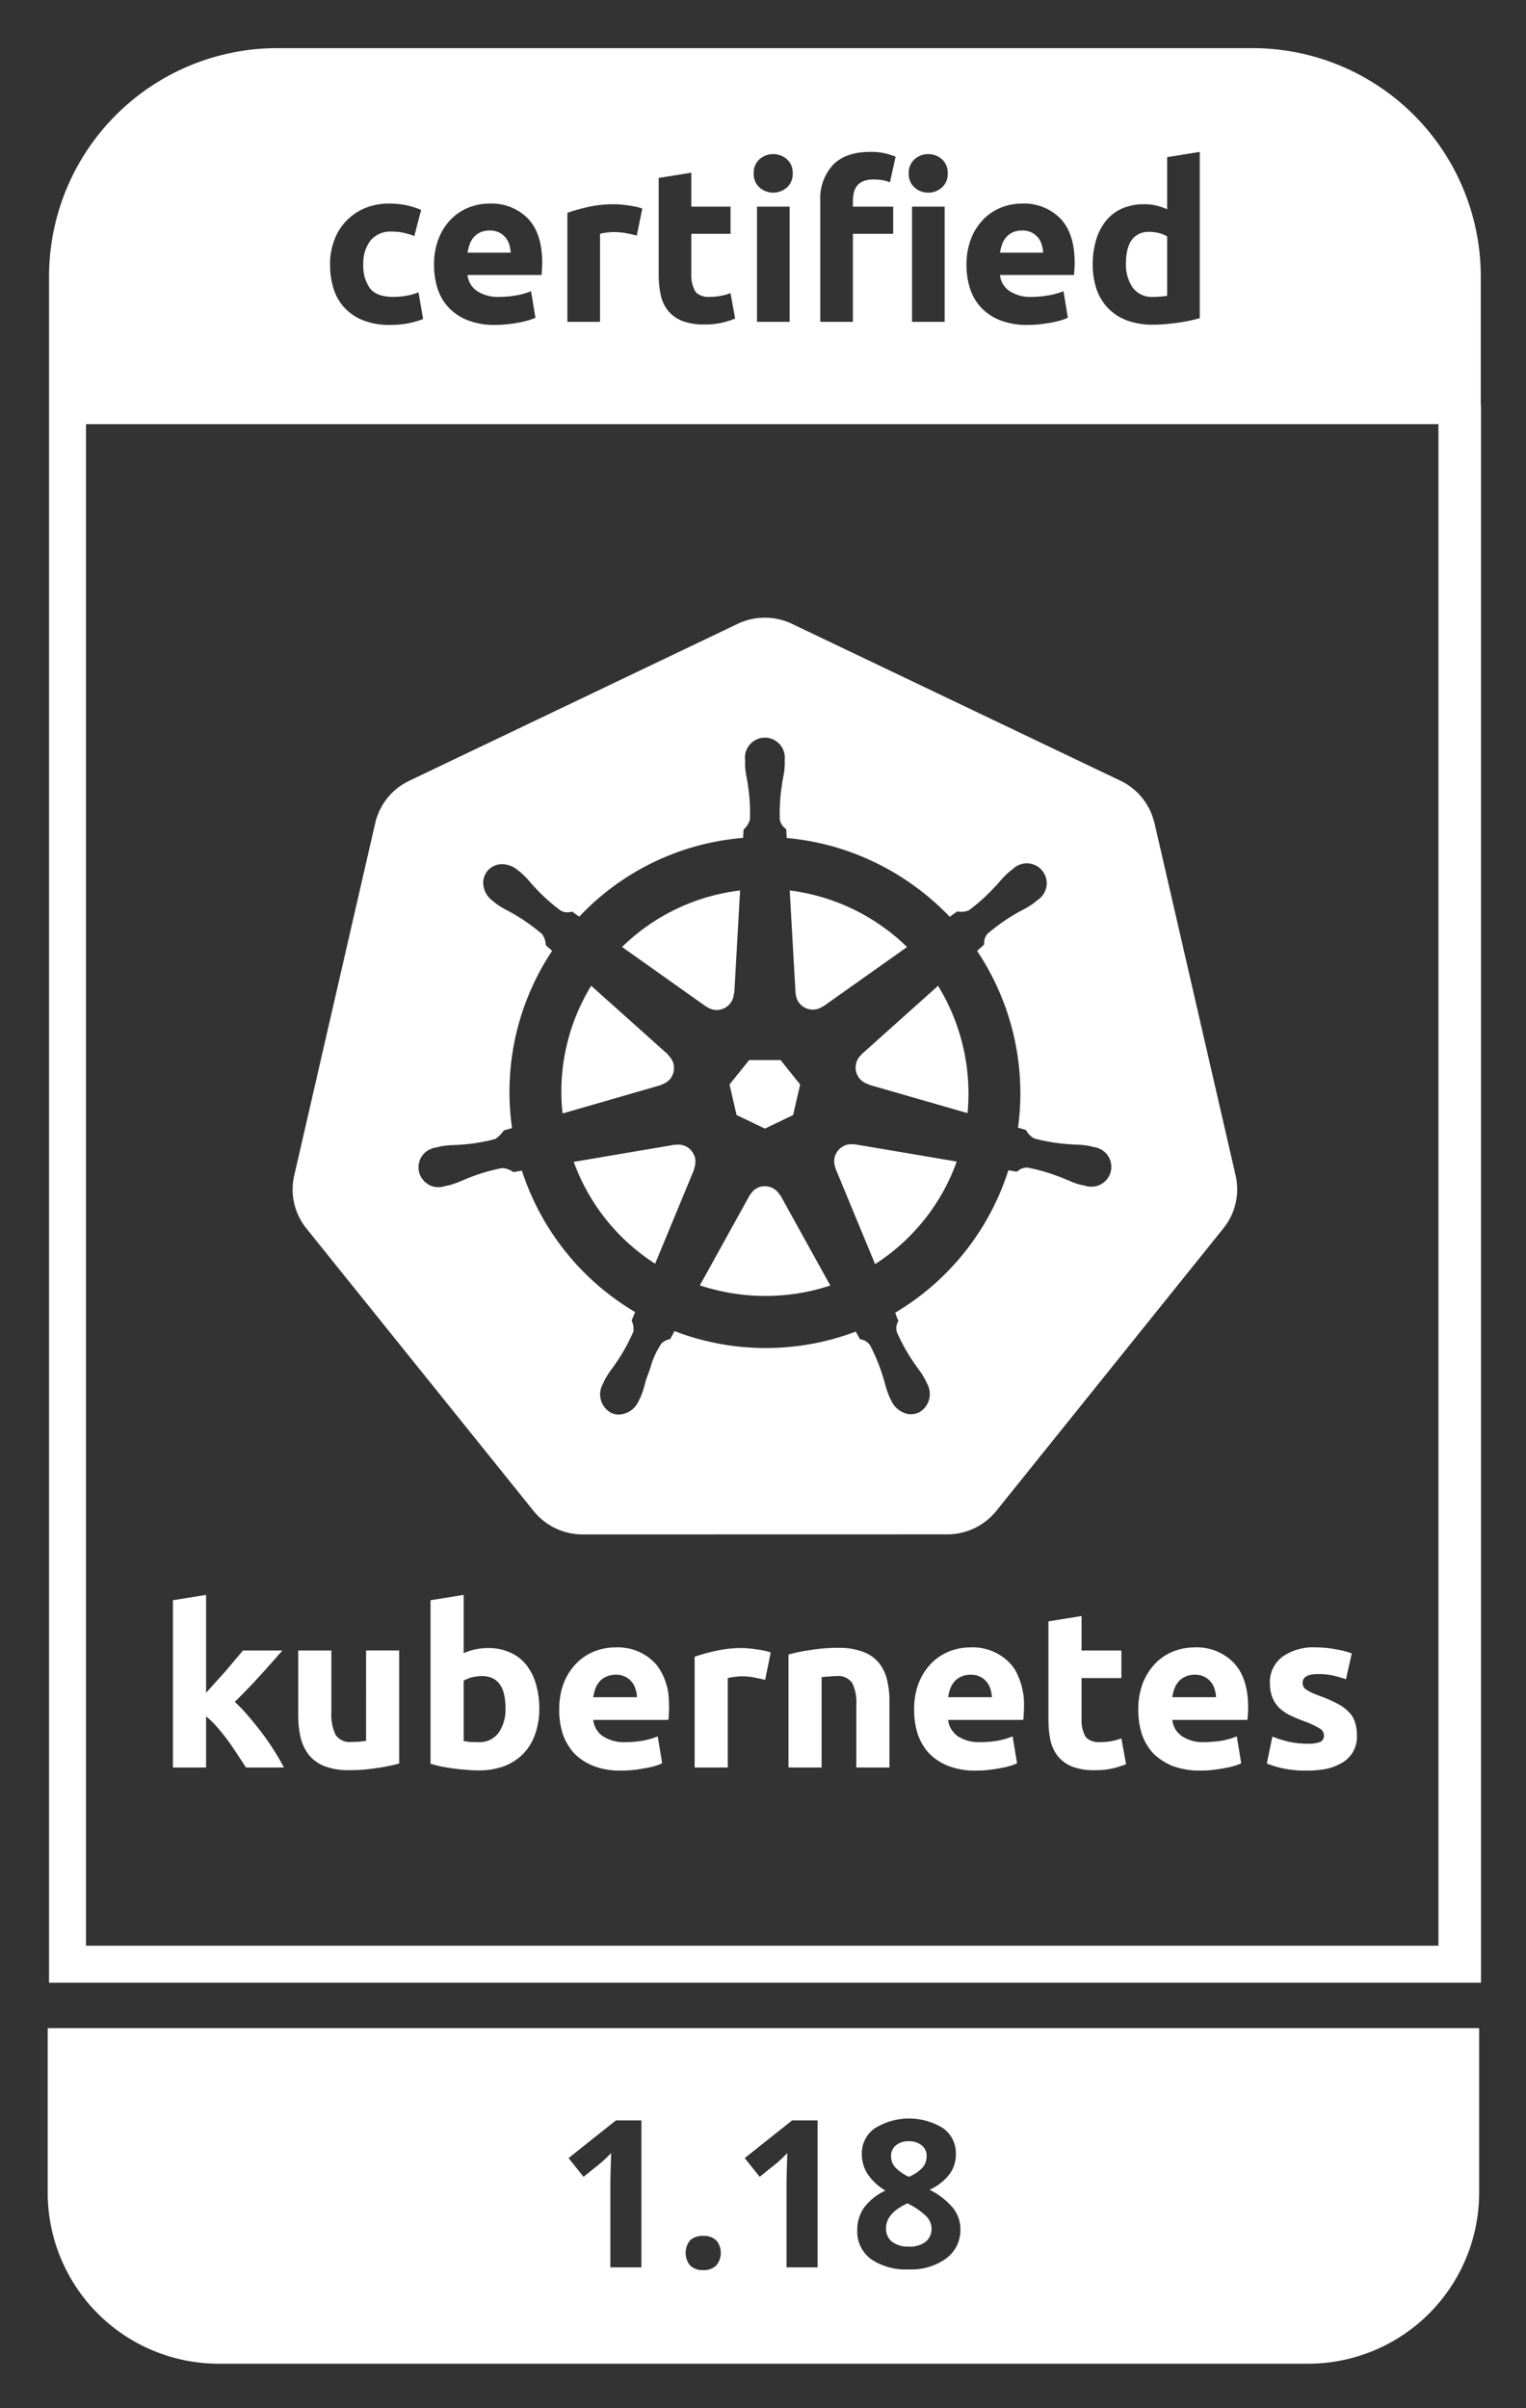 <svg xmlns="http://www.w3.org/2000/svg" role="img" viewBox="-0.27 0.73 305.54 482.04"><rect x="-0.27" y="0.73" width="305.54" height="482.04" fill="#333333" stroke="none"/><defs><style>.cls-1,.cls-2{fill:#fff}.cls-2{stroke:#fff;stroke-linecap:round;stroke-linejoin:round;stroke-width:0}</style></defs><path d="M264.062 349.42a6.624 6.624 0 01-1.926.364 6.622 6.622 0 001.926-.364 1.376 1.376 0 00.757-1.381 1.643 1.643 0 00-.98-1.38 17.151 17.151 0 00-2.983-1.38c-.017-.006-.032-.013-.049-.019.017.006.032.013.049.019a17.148 17.148 0 012.983 1.381 1.643 1.643 0 01.98 1.38 1.376 1.376 0 01-.757 1.38zm6.324-17.724v-0a17.916 17.916 0 00-3.118-.802 20.407 20.407 0 00-4.085-.399 20.403 20.403 0 014.085.4 17.915 17.915 0 013.118.801zm-11.162-.682a10.653 10.653 0 00-2.777 1.394c-.138.106-.263.223-.391.338.127-.115.253-.233.391-.338a10.652 10.652 0 012.777-1.395zm1.987 7.896c.112.075.249.158.393.243-.143-.085-.28-.168-.392-.243a1.663 1.663 0 01-.503-.577 1.663 1.663 0 00.502.577zm1.35.74c-.09-.038-.197-.08-.28-.117-.045-.024-.078-.044-.121-.067.043.023.076.043.121.067.083.036.19.079.28.117zm-1.126 15.514a20.164 20.164 0 002.858-.195 20.172 20.172 0 01-2.859.195zm7.347-1.782l-0.0 0-0.0.001a5.939 5.939 0 002.619-4.481 5.939 5.939 0 01-2.619 4.48zm-27.518 1.748q.624-.034 1.245-.1c.204-.022.394-.051.591-.076-.197.025-.387.055-.591.076q-.621.067-1.245.1zm-19.099-5.844a12.532 12.532 0 002.093-.579l.936 5.165-.936-5.166a12.53 12.53 0 01-2.093.58zm23.669 5.199q.501-.111.995-.256c.027-.008.053-.018.08-.026-.027.008-.053.019-.08.026q-.493.144-.995.256zm1.529-6.178l-0-0a14.312 14.312 0 01-2.895.846 20.119 20.119 0 01-2.231.255 20.107 20.107 0 002.232-.255 14.299 14.299 0 002.894-.846zm-12.692-17.011a11.39 11.39 0 013.905-.788 11.391 11.391 0 00-3.905.787 10.521 10.521 0 00-3.562 2.36 11.921 11.921 0 00-2.441 3.706 11.919 11.919 0 012.441-3.705 10.52 10.52 0 013.562-2.36zm-7.036 11.711v0c-.004-.179.011-.358.014-.537-.003.179-.018.357-.014.536zm.468 3.901c.075.305.152.609.245.909q.134.404.299.795-.165-.391-.299-.795c-.094-.3-.17-.604-.245-.909zm9.117 8.036a15.336 15.336 0 01-2.298-.577 15.324 15.324 0 002.298.577zm-59.401-13.629v-0c0-.007-0-.015-0-.022-0.0.007 0.0.015 0.0.022zm4.936 1.692v0c-.002-.094.008-.187.007-.28 0.0.094-.009.186-.007.28zm7.036-11.711a11.393 11.393 0 013.918-.789 11.39 11.39 0 00-3.918.788 10.521 10.521 0 00-3.562 2.36 11.922 11.922 0 00-2.471 3.771 11.921 11.921 0 012.471-3.77 10.521 10.521 0 013.562-2.36zm-6.568 15.612c.075.305.152.609.245.909.012.035.028.068.04.103-.012-.035-.029-.068-.04-.103-.094-.3-.17-.604-.245-.909zm26.43-21.624l6.635-1.069-6.635 1.069v19.683c-.001.077.01.154.01.231-0-.077-.011-.154-.01-.231zm-33.971 8.283v0a8.589 8.589 0 011.648 3.384c.015.061.024.123.038.184-.014-.061-.023-.123-.038-.184a8.589 8.589 0 00-1.647-3.384 7.279 7.279 0 00-3.162-2.182 7.279 7.279 0 013.161 2.182zm20.703 21.564q.624-.034 1.245-.1c.192-.021.37-.048.556-.072-.186.024-.364.051-.556.072q-.621.067-1.245.1zm38.569-8.477a4.39 4.39 0 01-.503-1.642h-0a4.39 4.39 0 00.503 1.642zm-67.776-10.416a13.732 13.732 0 00-1.509.09 13.727 13.727 0 011.509-.089 3.451 3.451 0 013.162 1.336 8.932 8.932 0 01.434 1.086 8.932 8.932 0 00-.434-1.086 3.451 3.451 0 00-3.162-1.337zm37.578 6.28v-.001a14.223 14.223 0 00-1.697-7.372 14.225 14.225 0 011.697 7.372zm-13.939-5.166a3.721 3.721 0 011.336-.98 4.239 4.239 0 01.934-.312 4.239 4.239 0 00-.934.312 3.721 3.721 0 00-1.336.979 4.764 4.764 0 00-.846 1.47 10.253 10.253 0 00-.4 1.648 10.26 10.26 0 01.4-1.647 4.763 4.763 0 01.846-1.47z" class="cls-1"/><path d="M222.165 349.287c-.044.007-.088.009-.132.016.044-.007.088-.009.132-.016zm-17.455-5.478c.003-.047.004-.089.007-.136-.003.047-.004.088-.007.136zm-14.203 3.505a4.387 4.387 0 01-.938-2.302h-0a4.387 4.387 0 00.938 2.302zm3.559-11.342a4.24 4.24 0 00-.494.015 4.241 4.241 0 01.494-.015zm3.207 1.424a3.673 3.673 0 01.757 1.426 6.212 6.212 0 01.269 1.293 6.213 6.213 0 00-.269-1.294 3.674 3.674 0 00-.757-1.425 3.733 3.733 0 00-1.292-1.024 4.069 4.069 0 00-1.421-.388 4.069 4.069 0 011.421.388 3.733 3.733 0 011.292 1.024zm-29.697-6.813c-.027-0-.054.001-.081.001.027 0 .054-.002.082-.001zm-39.907-49.552l.042-.083c.114-.227.231-.461.315-.652-.085.191-.201.425-.316.653zm-4.035 2.854a3.61 3.61 0 01-1.572-.356 4.21 4.21 0 01-1.69-5.636c.056-.114.117-.247.18-.383q.063-.135.125-.268a114.816 114.816 0 00-.125.267c-.063.137-.124.27-.18.384a4.21 4.21 0 001.69 5.636 3.61 3.61 0 001.572.356 4.445 4.445 0 003.902-2.586.055.055 0 00.013-.016v-0a.054.054 0 01-.013.016 4.445 4.445 0 01-3.902 2.586zm125.955 59.937l.001-.013c.003-.047.004-.089.007-.136-.003.047-.004.088-.007.136zM122.99 273.684c-.095.142-.19.267-.285.403.096-.135.191-.261.285-.402zM93.542 236.524l-.05.018.051-.018a36.299 36.299 0 016.732-1.973h-0a36.305 36.305 0 00-6.733 1.973zm6.757-1.97a3.909 3.909 0 012.045.692q.082.048.164.094-.082-.047-.163-.094a3.909 3.909 0 00-2.046-.692zm33.235 34.32a3.149 3.149 0 01.358-.083l.013-.004v-0l-.014.004a3.162 3.162 0 00-.357.083zm44.148 11.14c.026.064.046.13.073.194l.003.005-.002-.005c-.027-.064-.047-.13-.073-.194zm1.402-16.2c-.043-.115-.085-.224-.121-.313l-.001.001c.037.088.079.197.122.312zm.496 1.344c.009-.023.019-.046.028-.069l.003-.009-.003.008c-.009.024-.019.047-.028.07zm22.052-30.173q.824.133 1.643.289c-.29-.059-1.138-.209-1.643-.289zm-66.843 32.201l-0.0 0a50.965 50.965 0 0036.288.093l.084.151c-.028-.05-.059-.107-.084-.151a50.965 50.965 0 01-36.288-.093zm45.604 16.201c.084.041.16.095.247.132a3.761 3.761 0 001.55.303 3.761 3.761 0 01-1.55-.304c-.087-.036-.163-.09-.247-.132zm-3.813-6.878a36.417 36.417 0 00-2.667-6.522 2.727 2.727 0 00-1.717-1.12c-.092-.028-.184-.055-.274-.084l-.011-.004-.007-.012c-.041-.069-.119-.21-.212-.377.093.167.171.308.212.378l.007.011.011.004c.091.029.182.056.274.084a2.727 2.727 0 011.717 1.12 36.419 36.419 0 012.666 6.522l.03.089c.062.197.111.381.166.572-.055-.191-.103-.375-.165-.571zM89.177 238.084l-.069.015.07-.015c.25-.053.51-.108.71-.162.017-.005.032-.011.049-.016-.017.005-.032.011-.049.016-.201.054-.461.109-.711.162zm39.994 38.583c-.091.289-.165.567-.242.846.077-.279.151-.557.243-.847.31-.778.579-1.572.84-2.338a14.854 14.854 0 011.074-2.809 14.856 14.856 0 00-1.075 2.808c-.26.768-.53 1.56-.84 2.34zm-28.721-102.946H100.45a4.714 4.714 0 01.954.153 4.713 4.713 0 00-.954-.153zm56.397-21.756c-.001-.013-.006-.024-.008-.037.001.013.006.025.008.037zm-4.378-3.56l-.022.004.022-.004zM148.608 166.802v.001l.005-.005-.005.004zm98.521 69.238a12.328 12.328 0 01.307 3.083 12.323 12.323 0 00-.307-3.083l-16.246-70.567c-.048-.208-.12-.407-.179-.611.058.204.131.403.179.612zm-11.433 101.312a3.72 3.72 0 011.336-.98 4.239 4.239 0 011.915-.4 4.07 4.07 0 011.914.4 3.733 3.733 0 011.292 1.024v0a3.674 3.674 0 01.757 1.426 6.218 6.218 0 01.285 1.424 6.214 6.214 0 00-.285-1.425 3.674 3.674 0 00-.757-1.425 3.733 3.733 0 00-1.292-1.024 4.071 4.071 0 00-1.914-.4 4.239 4.239 0 00-1.915.4 3.721 3.721 0 00-1.336.979 4.768 4.768 0 00-.847 1.47 10.267 10.267 0 00-.4 1.648 10.269 10.269 0 01.4-1.647 4.768 4.768 0 01.847-1.47zm7.432-6.168a10.305 10.305 0 013.612 2.383q2.894 3.028 2.894 8.951v-.001q0-5.922-2.894-8.95a10.305 10.305 0 00-3.612-2.383zM88.734 238.183l-.007.002.007-.002.026-.004.033-.005-.033.005-.026.004zm119.438-63.454c-.051-.052-.111-.087-.163-.136.055.051.118.091.171.145zM102.529 235.352l1.698-.292-1.698.292zm-13.736 2.822a.324.324 0 00.044-.014l.002-.001-.002.001a.339.339 0 01-.044.014zm-5.079-2.547l.003.007c-.008-.025-.011-.053-.019-.079.007.024.008.048.016.072zm124.416-55.256c.053-.052.09-.114.14-.168-.052.057-.093.121-.149.176zm14.086 54.46c.002-.012-0-.023.001-.035-.016.128-.055.257-.084.385.027-.117.067-.228.083-.35zM179.614 265.068l-.005-.005.005.006v-.001zm9.231-231.867a3.589 3.589 0 00-.522-.596 4.151 4.151 0 00-1.297-.772 4.151 4.151 0 011.297.772 3.586 3.586 0 01.522.596zm-31.039-0a3.587 3.587 0 00-.522-.596 4.169 4.169 0 00-.621-.451 4.173 4.173 0 01.621.451 3.584 3.584 0 01.522.596zm26.334-1.368a4.151 4.151 0 00-1.297.772 3.582 3.582 0 00-.522.596 3.581 3.581 0 01.522-.596 4.151 4.151 0 011.297-.772zm-20.171 33.323h.001v-24.288a9.836 9.836 0 012.52-7.102 9.836 9.836 0 00-2.521 7.102zm-11.544-33.002a4.17 4.17 0 00-.621.451 3.583 3.583 0 00-.522.596 3.583 3.583 0 01.522-.596 4.174 4.174 0 01.621-.451zM182.339 42.095h6.532v.001h-6.532zm-7.716-5.436a5.324 5.324 0 00-1.995.33 5.323 5.323 0 011.996-.329 11.344 11.344 0 011.73.132 6.256 6.256 0 011.557.438 6.256 6.256 0 00-1.557-.439 11.35 11.35 0 00-1.731-.132zM152.982 336.746l1.062-5.227-1.062 5.227zM151.3 42.095h6.532v.001H151.3zm-17.799 20.848a6.943 6.943 0 001.276 1.185 6.941 6.941 0 01-1.276-1.185v-.001a7.502 7.502 0 01-1.468-3.135 18.477 18.477 0 01-.417-4.077V36.353l-0 19.378a18.476 18.476 0 00.417 4.077 7.502 7.502 0 001.468 3.135zM122.629 47.182a12.775 12.775 0 012.543.241q1.183.241 2.06.46-.876-.219-2.06-.461a12.779 12.779 0 00-2.543-.24zm-21.35 18.457q1.226-.132 2.302-.33a18.292 18.292 0 001.95-.46 18.309 18.309 0 01-1.951.46q-1.075.198-2.301.33zM113.335 65.155h6.532v.001h-6.532zm0-21.832v.001a39.285 39.285 0 014.143-1.162 39.3 39.3 0 00-4.143 1.161zm6.532 4.209a8.625 8.625 0 011.293-.24 8.632 8.632 0 00-1.293.24zm2.937-5.918q.526 0 1.272.066-.745-.066-1.272-.066zM89.595 62.329a10.535 10.535 0 003.814 2.521 14.53 14.53 0 005.414.92 14.529 14.529 0 01-5.414-.921 10.534 10.534 0 01-3.814-2.52zm140.933 3.397a14.501 14.501 0 01-2.614-.195 14.506 14.506 0 002.614.196q1.183-.001 2.476-.11 1.293-.11 2.543-.285-1.25.174-2.543.284t-2.476.11zm-9.295-20.868a8.633 8.633 0 013.222-2.411 10.809 10.809 0 014.363-.833 10.268 10.268 0 012.433.263 13.197 13.197 0 012.17.745v-.001a13.192 13.192 0 00-2.17-.745 10.269 10.269 0 00-2.433-.263 10.809 10.809 0 00-4.363.833 8.634 8.634 0 00-3.222 2.411 11.022 11.022 0 00-2.017 3.836v.001a17.03 17.03 0 00-.536 2.478 17.023 17.023 0 01.537-2.478 11.022 11.022 0 012.016-3.836zm12.188 3.201a5.693 5.693 0 00-1.6-.658 7.718 7.718 0 00-1.995-.263h-0a7.718 7.718 0 011.995.263 5.694 5.694 0 011.6.658zm-2.85 12.099q.877.001 1.622-.065.745-.065 1.228-.154-.482.088-1.228.154-.745.065-1.622.065a4.692 4.692 0 01-4.032-1.841 8 8 0 01-1.36-4.866c-0-2.921.764-4.804 2.256-5.698-1.493.894-2.257 2.777-2.257 5.698a8 8 0 001.36 4.867 4.692 4.692 0 004.033 1.84zm-11.747-3.288a14.353 14.353 0 00.502 1.863 10.352 10.352 0 00.942 1.965 10.351 10.351 0 01-.941-1.964 14.359 14.359 0 01-.503-1.864zM239.953 31.136l-6.532 1.052 6.532-1.052zm-36.402 203.967c-.082.056-.161.112-.243.166l-.012.007.001 0.0.011-.007c.082-.054.161-.11.243-.166a2.789 2.789 0 011.712-.654l.013.001-.013-.001a2.789 2.789 0 00-1.712.654zm4.754-185.422a4.071 4.071 0 00-.746-1.403 4.07 4.07 0 01.745 1.403zm-5.809-2.434a3.897 3.897 0 00-1.316.987 4.407 4.407 0 00-.81 1.425 4.406 4.406 0 01.811-1.425 3.895 3.895 0 011.315-.987zm1.885-.372a4.386 4.386 0 00-.963.082 4.386 4.386 0 01.963-.082zm-10.193 1.555l0.0 0a11.513 11.513 0 011.707-2.961 11.513 11.513 0 00-1.707 2.961zM213.544 64.324l.001-0-.877-5.305a13.29 13.29 0 01-1.861.591 13.289 13.289 0 001.86-.59z" class="cls-1"/><path d="M204.293 41.483a10.19 10.19 0 017.76 3.003q2.85 3.003 2.85 8.832v-0q0-5.83-2.85-8.833a10.19 10.19 0 00-7.76-3.004 11.054 11.054 0 00-4.098.789 10.305 10.305 0 00-3.53 2.324l-0.0 0a10.303 10.303 0 013.529-2.322 11.053 11.053 0 014.099-.789zm-2.455 17.492a7.578 7.578 0 004.472 1.184 18.883 18.883 0 003.068-.265 18.883 18.883 0 01-3.067.263 7.578 7.578 0 01-4.472-1.183 4.34 4.34 0 01-1.885-3.199h-.001a4.34 4.34 0 001.885 3.2zm-31.336-18.019v.001a7.056 7.056 0 01.197-1.71 3.477 3.477 0 01.658-1.36 3.477 3.477 0 00-.658 1.359 7.052 7.052 0 00-.197 1.71zm-58.807 302.051v0c-.004-.189.012-.378.015-.567-.003.189-.019.377-.015.566zm19.703-8.743a12.23 12.23 0 012.251 6.818 12.229 12.229 0 00-2.251-6.818zM94.171 336.506a8.084 8.084 0 012.048-.267 8.084 8.084 0 00-2.048.267zm-3.785 18.213q-1.247-.178-2.405-.4 1.158.222 2.405.4 1.291.178 2.582.268.668.066 1.303.1-.635-.033-1.303-.1-1.291-.089-2.582-.268zm14.117-2.939a10.473 10.473 0 002.36-3.874 14.458 14.458 0 00.429-1.459 14.437 14.437 0 01-.429 1.459 10.473 10.473 0 01-2.36 3.874zm26.895-17.516a8.642 8.642 0 00-.599-.697 10.311 10.311 0 00-.811-.743 10.311 10.311 0 01.811.743 8.655 8.655 0 01.599.697zM95.507 355.12q-.602 0-1.236-.033.635.033 1.236.033a14.729 14.729 0 005.166-.846 10.704 10.704 0 001.054-.466 10.704 10.704 0 01-1.054.466 14.727 14.727 0 01-5.166.846zm23.402-16.298a4.765 4.765 0 01.846-1.47 3.72 3.72 0 011.336-.98 4.235 4.235 0 01.833-.285 4.234 4.234 0 00-.833.285 3.721 3.721 0 00-1.336.979 4.766 4.766 0 00-.846 1.47 10.269 10.269 0 00-.401 1.648h.001a10.27 10.27 0 01.4-1.647zm-.242 6.969a4.381 4.381 0 01-.159-.779h-0a4.377 4.377 0 00.159.779zm5.295-15.295a9.939 9.939 0 00-1.046-.002v0a9.939 9.939 0 011.046.002zm-38.031 23.288q.891.267 2.049.535-1.158-.268-2.049-.535zm40.28-16.388a3.674 3.674 0 01.758 1.426 6.22 6.22 0 01.311 1.647 6.222 6.222 0 00-.311-1.648 3.674 3.674 0 00-.758-1.425 3.733 3.733 0 00-1.291-1.024 4.063 4.063 0 00-.458-.187 4.065 4.065 0 01.458.187 3.732 3.732 0 011.291 1.024z" class="cls-1"/><path d="M118.731 331.296a11.399 11.399 0 014.186-.802 11.397 11.397 0 00-4.186.801 10.518 10.518 0 00-3.562 2.36 11.925 11.925 0 00-2.539 3.92 11.927 11.927 0 012.539-3.919 10.52 10.52 0 013.562-2.36zm-.325 22.868c.05.02.097.047.147.066a14.939 14.939 0 005.522.935 14.94 14.94 0 01-5.522-.935c-.05-.02-.097-.046-.147-.066zm-6.707-11.033a15.695 15.695 0 00.708 4.686 10.767 10.767 0 001.098 2.309 10.763 10.763 0 01-1.097-2.309 15.696 15.696 0 01-.709-4.686zM95.886 47.247a3.9 3.9 0 00-1.316.987 4.416 4.416 0 00-.81 1.425 4.419 4.419 0 01.811-1.425 3.9 3.9 0 011.315-.987zm5.552 12.832c-.577.053-1.157.08-1.738.079a7.577 7.577 0 01-4.471-1.183 7.576 7.576 0 004.471 1.184c.58 0 1.16-.027 1.738-.08zm-22.957.08a15.946 15.946 0 002.542-.22 10.772 10.772 0 002.5-.701l.157.911-.157-.912a10.77 10.77 0 01-2.499.701 15.951 15.951 0 01-2.542.22q-3.333 0-4.67-1.71a7.662 7.662 0 01-1.337-4.823 7.662 7.662 0 001.337 4.824q1.337 1.71 4.669 1.71zm8.155-6.358v.001c-.002.18.012.358.017.538-.005-.179-.019-.358-.017-.538zm13.73-6.094a3.978 3.978 0 00-.688-.439 4.137 4.137 0 00-.457-.183 4.135 4.135 0 01.457.183 3.979 3.979 0 01.688.439zm1.614 3.595a6.791 6.791 0 00-.285-1.622 6.788 6.788 0 01.285 1.622zm-6.751 7.672a4.338 4.338 0 01-1.885-3.2h-.001a4.338 4.338 0 001.886 3.2z" class="cls-1"/><path d="M97.683 41.483a10.19 10.19 0 017.76 3.003q2.85 3.003 2.85 8.833 0-5.83-2.849-8.833a10.19 10.19 0 00-7.76-3.004 11.05 11.05 0 00-4.099.789 10.3 10.3 0 00-3.53 2.324 10.299 10.299 0 013.53-2.323 11.049 11.049 0 014.098-.789zM66.078 343.364v-0a9.493 9.493 0 00-.009 1.191 9.492 9.492 0 01.009-1.191zm5.522 6.012c.505-.056.952-.112 1.351-.169-.399.056-.846.112-1.351.169zm-10.236 2.36c.073.103.138.212.216.313.065.078.141.144.209.219-.068-.075-.144-.142-.209-.219-.078-.1-.143-.209-.216-.312zm19.309-304.379a10.536 10.536 0 00-2.455-.263 5.175 5.175 0 00-4.318 1.798 7.4 7.4 0 00-1.425 4.734 7.4 7.4 0 011.425-4.733 5.175 5.175 0 014.318-1.798 10.539 10.539 0 012.455.263 16.515 16.515 0 012.017.614l1.359-5.217-0-0-1.359 5.216a16.492 16.492 0 00-2.017-.614zM68.414 355.053q.634.042 1.272.023a34.106 34.106 0 005.61-.446 34.111 34.111 0 01-5.611.446q-.637.018-1.271-.023zm.225-292.791a9.993 9.993 0 01-2.148-3.837 16.263 16.263 0 01-.679-4.8 13.583 13.583 0 01.81-4.713 13.582 13.582 0 00-.811 4.714 16.262 16.262 0 00.68 4.8 9.993 9.993 0 002.148 3.836zm-9.196 281.903c-.001.074.004.148.005.222-0-.074-.005-.148-.005-.222zm54.571-160.899q.14-.023.28-.042c-.093.012-.187.027-.281.042a2.716 2.716 0 01-2.034-.264 2.716 2.716 0 002.035.264zm56.806 46.562l-.02-.004a3.406 3.406 0 00-.663-.053 3.446 3.446 0 01.662.053zm-2.046.226c-.099.044-.179.111-.272.163a3.415 3.415 0 011.56-.444 3.411 3.411 0 00-1.288.281zm6.284-56.624a51.572 51.572 0 015.592 3.164 51.565 51.565 0 00-5.591-3.164 51.036 51.036 0 00-17.81-4.953l-.006-.101c.002.034.003.067.005.101a51.036 51.036 0 0117.81 4.953zm-13.047 85.726a40.704 40.704 0 01-4.069.69 40.702 40.702 0 004.07-.69q2.009-.454 3.96-1.104-1.954.65-3.961 1.103zm-12.164-19.157a3.374 3.374 0 01.263-.366 3.374 3.374 0 00-.263.366l-.008.018h0zm6.024-75.219a2.715 2.715 0 001.063 1.747 2.715 2.715 0 01-1.063-1.748 35.931 35.931 0 01.42-6.921 35.927 35.927 0 00-.42 6.922zm1.287 1.969c.001.031.003.062.005.093l-.004-.093v-.013l-.01-.01.009.009zM191.373 183.19h.011l-.011-.001-1.483 1.058 1.483-1.057zm-.086 50.05c-.03.083-.064.164-.094.247.03-.083.064-.164.094-.247l-20.434-3.454zm-92.995-52.245l-.034-.024.034.024.025.018.042.034-.042-.034zm89.257 17.071q.549.894 1.05 1.811-.501-.917-1.05-1.812l-15.327 13.718zM171.161 213.519c-.006.021-.005.043-.011.064.023-.09.053-.178.083-.266-.023.068-.053.133-.072.202zM181.341 190.3h-.001l-15.782 11.19 15.783-11.19zm20.313-14.914c.118-.102.265-.22.417-.34-.152.12-.3.237-.418.34a16.883 16.883 0 00-1.768 1.823 16.882 16.882 0 011.769-1.823zm-48.775 62.796c-.042 0-.083 0-.126.002a3.449 3.449 0 00-1.304.311 3.45 3.45 0 011.304-.311q.063-.002.126-.002zm6.81-36.765l.006.007a3.433 3.433 0 01-.295-.489 3.439 3.439 0 00.289.482zm8.673 28.884a3.311 3.311 0 00-1.036 1.016 3.427 3.427 0 011.036-1.016zm30.683-52.157l-.127.129a35.985 35.985 0 01-4.82 4.392 35.983 35.983 0 004.82-4.391zM88.073 230.188c-.206.04-.454.101-.698.16l-.31.075c.097-.022.202-.048.309-.074.245-.06.493-.12.699-.161zm-1.074.253l.028-.009-.029.009-.028.007a3.984 3.984 0 00-.7.16c-.013.004-.024.012-.037.016a3.992 3.992 0 01.737-.175zm4.989-.574a36.421 36.421 0 006.954-1.15 4.613 4.613 0 001.209-1.109 4.613 4.613 0 01-1.209 1.107 36.417 36.417 0 01-6.954 1.15l-.094.01c-.416.035-.816.05-1.207.066.391-.015.791-.031 1.207-.065zm63.912 10.123l.01.018-.009-.018a3.467 3.467 0 00-3.022-1.808 3.467 3.467 0 013.021 1.808zm-20.353-10.14c-.012 0-.025.003-.037.003.013-0.0.025-.003.037-.003zm-31.46-54.388a16.485 16.485 0 011.748 1.808c.267.307.544.625.844.944l0.0 0c-.3-.319-.577-.637-.843-.943a16.484 16.484 0 00-1.749-1.81c-.175-.15-.421-.342-.638-.512l-.186-.146.186.146c.217.17.463.363.638.513zm4.922 14.36c.006.039.011.078.017.117l.001.008-.001-.009zm1.269 1.244l-1.25-1.115 1.249 1.115a50.961 50.961 0 00-8.024 35.473l-.393.114.394-.114a50.961 50.961 0 018.024-35.473zm39.178-33.35l-.007-.062.006.062a36.531 36.531 0 01.43 7.06 36.531 36.531 0 00-.429-7.06zM139.86 258.026h.001l3.546-6.412-3.547 6.412zm16.992-104.861c.003.13.006.262.007.388-.001-.126-.004-.258-.007-.388-.001-.134-.005-.265-.005-.382.001-.009-.001-.019 0-.028-.001.009.001.018-0.0.028zm-.535 4.483l-.026.21.026-.209c.062-.435.138-.85.213-1.25a16.295 16.295 0 00.325-2.496 16.297 16.297 0 01-.325 2.495c-.075.402-.151.816-.213 1.25zM138.747 234.733l-.059-.076.008-.018-.009.018.06.076zm10.171-81.841l-.001.075c0-.024.001-.051.001-.074zM134.895 229.912l-.034-.042.033.042h.001zm4.047 3.7c.009-.091.029-.181.031-.272 0-.005-.001-.009-.001-.014-.001.095-.021.191-.03.286zm33.281-21.779l-.008.007a3.436 3.436 0 00-.363.369 3.394 3.394 0 01.364-.369zM61.058 246.61q-.382-.479-.715-.993a12.385 12.385 0 01-1.706-9.56l16.22-70.567-16.221 70.567a12.385 12.385 0 001.707 9.561q.333.514.715.992zM196.625 189.95c.041-.037.094-.085.121-.109l.01-.009v-0l-.01.009c-.026.024-.08.072-.121.109zM43.218 346.482q-.506-.596-1.064-1.143.557.546 1.063 1.142a32.361 32.361 0 012.182 2.716c.197.266.383.536.573.804-.19-.268-.375-.538-.572-.803a32.369 32.369 0 00-2.182-2.716zm170.31-109.515c-.379-.163-.772-.333-1.185-.493l-.11-.038c-.171-.069-.346-.128-.518-.194.172.066.347.125.518.194l.109.038q.598.234 1.185.493a16.179 16.179 0 002.35.871c.022.006.045.009.067.015-.021-.005-.046-.01-.066-.016a16.169 16.169 0 01-2.35-.87zm-16.773-47.148l.001-.018-.001.018zm20.25 48.268l-.033-.005a.293.293 0 01-.045-.015.257.257 0 00-.031-.01c-.118-.026-.246-.052-.376-.078l-.005-.001.005.001q.188.037.376.078a.266.266 0 01.031.01.292.292 0 00.045.015l.033.005.026.003a3.979 3.979 0 00.71.162c.012.002.024-0.0.036.001a3.986 3.986 0 01-.746-.163zM207.197 181.12l.275-.225.007-.005-.007.005-.275.225zm11.469 49.205a54.653 54.653 0 01-.297-.072c-.251-.063-.511-.127-.715-.165q.359.073.714.165c.099.025.199.048.298.072zm-11.842-1.7a36.512 36.512 0 006.97 1.15l.048.005-.047-.005a36.508 36.508 0 01-6.97-1.15 3.918 3.918 0 01-1.569-1.53 3.918 3.918 0 001.568 1.53zM42.995 337.351q1.069-1.157 2.049-2.27.979-1.158 1.826-2.183.89-1.024 1.514-1.78h7.879l.001-.001h-7.881q-.624.758-1.514 1.782-.846 1.024-1.826 2.182-.98 1.113-2.049 2.271-1.023 1.156-2.003 2.226v0q.98-1.068 2.004-2.227zm3.755 13.788c.19.287.383.574.564.864q.935 1.381 1.648 2.538h0q-.713-1.158-1.647-2.537c-.182-.291-.375-.577-.565-.865zm148.62-160.065c.052-.047.121-.109.182-.164-.061.055-.13.116-.182.164zm1.633-2.694a2.712 2.712 0 01.482-.768c.113-.097.232-.187.347-.283-.114.096-.233.186-.347.283a2.712 2.712 0 00-.482.768zM34.356 321.055l6.634-1.07v-.001l-6.635 1.069v33.488h.001v-33.486zm112.309-121.437l.001-.019.084-.042-.085.042v.019zm-5.471 2.621l-.001 0.0.017.012a3.424 3.424 0 00.534.311 3.43 3.43 0 01-.534-.312zm1.889.666l.011-.001a3.437 3.437 0 01-.583-.077 3.433 3.433 0 00.571.078zm61.311-19.985c.024-.013.047-.026.071-.039a15.836 15.836 0 002.14-1.287 15.836 15.836 0 01-2.14 1.287c-.023.012-.048.027-.071.039zm-46.544-3.947c.02.003.04.006.06.009-.02-.003-.04-.006-.06-.009l1.166 20.55zm-24.008 37.813l.004-.005a3.428 3.428 0 01-.421.404 3.432 3.432 0 00.417-.399z" class="cls-1"/><path d="M296.214 81.755v-25.806a45.717 45.717 0 00-45.583-45.583H55.134a45.717 45.717 0 00-45.583 45.583v341.676h286.708v-315.87zm-77.534-30.583a17.03 17.03 0 01.536-2.478v-.001a11.022 11.022 0 012.017-3.836 8.634 8.634 0 013.222-2.411 10.809 10.809 0 014.363-.833 10.269 10.269 0 012.433.263 13.192 13.192 0 012.17.745V32.188l6.532-1.052v0l.001-0v33.275q-.877.264-2.017.504-1.14.241-2.39.417-1.25.175-2.543.285-1.293.109-2.476.11a14.624 14.624 0 01-5.086-.833 10.204 10.204 0 01-3.77-2.39 10.489 10.489 0 01-2.346-3.771 15.404 15.404 0 01-.811-4.975 17.03 17.03 0 01.165-2.586zm-24.492-2.742a11.513 11.513 0 011.707-2.961l.008-.011c.141-.177.298-.341.449-.509.105-.117.202-.24.311-.353l.001-.001 0-0a10.305 10.305 0 013.53-2.324 11.054 11.054 0 014.098-.789 10.19 10.19 0 017.76 3.004q2.85 3.003 2.85 8.833v.001q-.001.57-.044 1.25-.044.68-.088 1.206h-14.817a4.34 4.34 0 001.885 3.199 7.578 7.578 0 004.472 1.183 18.883 18.883 0 003.067-.263c.153-.025.309-.036.461-.065.327-.055.647-.141.968-.22a13.29 13.29 0 001.861-.591l.877 5.305-.001 0.0 0.0.001a9.023 9.023 0 01-1.404.525 18.292 18.292 0 01-1.95.46q-1.075.198-2.302.33a23.016 23.016 0 01-2.455.131 14.525 14.525 0 01-5.414-.921 10.535 10.535 0 01-3.815-2.52l.001 0a9.999 9.999 0 01-2.236-3.793 15.016 15.016 0 01-.723-4.735 14.095 14.095 0 01.942-5.37l0-.001zm-11.867-15.229a3.582 3.582 0 01.522-.596 4.158 4.158 0 015.48 0 3.589 3.589 0 011.162 2.827 3.587 3.587 0 01-1.161 2.828 3.997 3.997 0 01-2.74 1.03h-.001a3.995 3.995 0 01-2.74-1.03 3.583 3.583 0 01-1.162-2.828 3.585 3.585 0 01.64-2.231zm6.55 8.894v23.061h-6.532v-23.061zm-22.381-8.329q2.52-2.63 7.475-2.63a12.664 12.664 0 013.047.307 14.745 14.745 0 012.039.657l-1.14 5.13a6.256 6.256 0 00-1.557-.438 11.344 11.344 0 00-1.73-.132 5.323 5.323 0 00-1.996.329 3.08 3.08 0 00-1.271.898 3.477 3.477 0 00-.658 1.36 7.056 7.056 0 00-.197 1.71v1.139h8.067v5.436h-8.067v17.624h-6.533v-24.288a9.836 9.836 0 012.521-7.102zm-15.583.123a3.583 3.583 0 01.897-1.284 4.155 4.155 0 015.48 0 3.587 3.587 0 011.162 2.827 3.585 3.585 0 01-1.162 2.828 4.159 4.159 0 01-5.48 0 3.583 3.583 0 01-1.161-2.828 3.584 3.584 0 01.264-1.543zm6.925 8.206v23.061h-6.532v-23.061zm-26.216-5.742v-.001l6.533-1.052v6.795h7.847v5.438h-7.847v8.11a6.451 6.451 0 00.723 3.288 2.078 2.078 0 00.453.537 3.743 3.743 0 002.462.69 12.462 12.462 0 002.17-.197 11.137 11.137 0 002.039-.548l.92 5.086a18.49 18.49 0 01-2.63.833 15.332 15.332 0 01-3.551.351 11.686 11.686 0 01-4.428-.724 6.944 6.944 0 01-2.806-2.016 7.502 7.502 0 01-1.468-3.135 18.476 18.476 0 01-.417-4.077zm-18.281 28.802v-21.832a39.3 39.3 0 014.143-1.161 23.884 23.884 0 015.326-.548q.527 0 1.272.066.744.066 1.491.175.744.11 1.49.263.326.063.644.157.318.093.627.216l-1.096 5.392q-.877-.219-2.06-.46a12.775 12.775 0 00-2.543-.241 11.876 11.876 0 00-1.469.11 8.625 8.625 0 00-1.293.24v17.624h-6.532zm-26.699-11.354v-0a14.096 14.096 0 01.942-5.37 11.507 11.507 0 012.477-3.836 10.3 10.3 0 013.53-2.324 11.05 11.05 0 014.099-.789 10.19 10.19 0 017.76 3.004q2.849 3.003 2.849 8.833 0 .57-.044 1.25t-.087 1.206h-14.818a4.338 4.338 0 001.885 3.2 7.577 7.577 0 004.471 1.183c.58.001 1.16-.027 1.738-.079q.901-.083 1.791-.25a13.291 13.291 0 002.828-.81l.877 5.305a9.024 9.024 0 01-1.403.525 18.292 18.292 0 01-1.95.46q-1.076.198-2.302.33a23.02 23.02 0 01-2.456.131 14.53 14.53 0 01-5.414-.92 10.535 10.535 0 01-3.814-2.521 10 10 0 01-2.236-3.793q-.185-.573-.323-1.159c-.027-.113-.042-.228-.066-.341-.059-.279-.12-.557-.162-.838-.014-.092-.019-.184-.031-.276-.041-.305-.081-.61-.103-.917-.016-.221-.015-.443-.021-.664-.005-.179-.018-.358-.017-.538zm-20.014-4.889a11.029 11.029 0 016.072-6.466 12.299 12.299 0 014.998-.965 16.133 16.133 0 013.376.329 16.472 16.472 0 012.981.943l-0.0.001 0.0 0-1.359 5.217a16.515 16.515 0 00-2.017-.614 10.539 10.539 0 00-2.455-.263 5.175 5.175 0 00-4.318 1.798 7.4 7.4 0 00-1.425 4.733 7.662 7.662 0 001.337 4.823q1.337 1.71 4.67 1.71a15.951 15.951 0 002.542-.22 10.77 10.77 0 002.499-.701l.157.912.764 4.437a15.316 15.316 0 01-2.85.834 18.823 18.823 0 01-3.77.35 14.196 14.196 0 01-5.437-.943 10.23 10.23 0 01-3.748-2.564v-.001a9.993 9.993 0 01-2.148-3.836 16.262 16.262 0 01-.68-4.8 13.582 13.582 0 01.811-4.714zm221.114 341.293H16.948V85.632h270.788z" class="cls-1"/><path d="M208.305 49.681h-.001a4.07 4.07 0 00-.745-1.403 3.975 3.975 0 00-1.271-1.009 4.142 4.142 0 00-1.907-.394 4.387 4.387 0 00-1.885.372 3.895 3.895 0 00-1.315.987 4.406 4.406 0 00-.811 1.425 9.345 9.345 0 00-.417 1.644h8.637a6.792 6.792 0 00-.285-1.622zm-114.961 1.622h8.636a6.788 6.788 0 00-.285-1.622 4.067 4.067 0 00-.745-1.403 3.979 3.979 0 00-1.272-1.009 4.141 4.141 0 00-1.907-.394 4.386 4.386 0 00-1.885.372 3.9 3.9 0 00-1.315.987 4.419 4.419 0 00-.811 1.425h.001a9.31 9.31 0 00-.417 1.644zm131.835 2.148a8 8 0 001.36 4.866 4.692 4.692 0 004.032 1.841q.877 0 1.622-.065.746-.066 1.228-.154v-11.88a5.694 5.694 0 00-1.6-.658 7.718 7.718 0 00-1.995-.263 5.719 5.719 0 00-1.089.099 3.979 3.979 0 00-1.302.517c-1.493.894-2.257 2.777-2.256 5.698z" class="cls-1"/><path d="M158.417 36.102a3.587 3.587 0 01-.15.645" class="cls-2"/><path d="M141.193 202.239l0.0 0.0.001-0.0.016.012a3.43 3.43 0 00.534.312c.058.028.117.052.176.076a3.409 3.409 0 00.414.141c.06.016.118.035.178.048a3.353 3.353 0 001.258.038c.103-.016.202-.052.303-.078a3.448 3.448 0 00.343-.091c.105-.039.203-.096.304-.145.1-.048.204-.088.299-.146a3.472 3.472 0 00.289-.216c.081-.062.17-.116.245-.185a3.356 3.356 0 00.753-1.009c.027-.055.049-.113.073-.169a3.396 3.396 0 00.147-.411c.018-.062.036-.123.05-.186a3.429 3.429 0 00.088-.611l0-.001v-.019l.085-.042 1.165-20.584a41.604 41.604 0 00-4.153.718 40.606 40.606 0 00-19.48 10.6l16.877 11.964zm31.029 9.545l.008.042-.007.006-.007.007a3.394 3.394 0 00-.364.369c-.052.062-.095.13-.143.195-.054.074-.111.145-.159.223-.045.074-.082.152-.122.229-.04.078-.082.154-.116.235-.031.073-.054.15-.08.226-.03.088-.06.176-.083.266a3.398 3.398 0 00-.067.395c-.013.094-.032.188-.037.282a3.384 3.384 0 00.015.439c.006.073.004.147.014.218a3.413 3.413 0 00.113.483c.015.049.022.1.039.149a3.452 3.452 0 00.224.498c.016.03.027.064.045.093a3.453 3.453 0 00.339.482c.013.016.024.035.037.051a3.427 3.427 0 00.454.436c.008.006.014.014.022.021a3.426 3.426 0 001.217.613l.02.005.017.085 19.853 5.718q.08-.835.125-1.671.045-.835.057-1.67a41.234 41.234 0 00-.573-7.446q-.311-1.838-.787-3.643-.475-1.802-1.113-3.559a41.233 41.233 0 00-1.613-3.829q-.452-.938-.953-1.856-.501-.917-1.05-1.811zm-33.3 20.959c-.005-.033-.003-.068-.009-.101a3.405 3.405 0 00-.186-.635 3.449 3.449 0 00-.171-.331c-.046-.086-.083-.178-.136-.26-.052-.08-.12-.15-.178-.226a3.444 3.444 0 00-.237-.296 3.41 3.41 0 00-.503-.429c-.027-.019-.059-.031-.087-.049a3.437 3.437 0 00-.514-.284c-.086-.037-.181-.058-.27-.088a2.784 2.784 0 00-1.041-.195h-.042c-.013 0-.025.003-.037.003a3.538 3.538 0 00-.595.055l-.02.004-0-0-.001 0-.033-.042-20.257 3.438q.571 1.575 1.267 3.09a40.721 40.721 0 005.203 8.446q1.032 1.292 2.168 2.497a40.717 40.717 0 007.658 6.357l7.848-18.965-.06-.076.009-.018a2.779 2.779 0 00.246-1.027c.009-.095.029-.191.03-.286a3.435 3.435 0 00-.05-.583zm16.988 7.265l-.01-.018a3.467 3.467 0 00-3.021-1.808q-.063-.001-.126.002a3.291 3.291 0 00-2.643 1.449 3.374 3.374 0 00-.263.366l-.008.018h-.019l-6.414 11.597-3.546 6.413a41.815 41.815 0 0022.151 1.13v-.001q2.007-.453 3.961-1.103l-9.985-18.044zM147.206 223.924l5.672 2.728 5.655-2.72 1.406-6.107-3.915-4.893h-6.3l-3.924 4.885 1.406 6.107zm23.647 5.862l-.033.042-.02-.004a3.446 3.446 0 00-.662-.053c-.025 0-.05.002-.075.003a3.415 3.415 0 00-1.56.444c-.048.027-.094.055-.141.084a3.427 3.427 0 00-1.036 1.016c-.053.083-.105.166-.151.253a3.386 3.386 0 00-.152.311 3.475 3.475 0 00-.204.649c-.018.095-.03.191-.04.288-.006.06-.016.119-.019.178a3.452 3.452 0 00.006.493c.006.069.013.138.024.207.016.107.035.214.06.32a3.408 3.408 0 00.179.547l.008.017-.026.035 7.932 19.159a40.531 40.531 0 009.351-8.271c.185-.223.373-.442.553-.669.194-.244.379-.494.567-.742.143-.189.291-.375.431-.566.19-.26.37-.526.554-.791.133-.191.271-.38.4-.573.178-.266.347-.539.518-.809.126-.198.257-.393.379-.593.171-.279.331-.565.495-.848.114-.197.233-.391.343-.589.156-.28.301-.566.451-.85.11-.209.225-.415.331-.625.149-.296.288-.598.43-.898.096-.202.197-.402.289-.605.147-.325.284-.656.423-.986.078-.184.161-.366.236-.552.176-.435.34-.875.501-1.317.03-.083.064-.164.094-.247zm-11.837-30.263l.017.009.001.02c.001.012.004.023.004.035a3.445 3.445 0 00.084.567c.016.07.036.138.056.207a3.408 3.408 0 00.139.383c.027.064.052.129.083.191a3.43 3.43 0 001.291 1.402c.049.03.105.048.156.076a3.445 3.445 0 00.448.213c.026.01.055.012.082.021a3.323 3.323 0 001.822.104c.056-.012.11-.03.165-.045a3.411 3.411 0 00.426-.145c.057-.024.115-.047.171-.074a3.438 3.438 0 00.535-.313l.015-.011.06.025.986-.699 15.783-11.19q-1.194-1.167-2.472-2.228c-.112-.093-.229-.18-.342-.272-.315-.255-.629-.511-.951-.757-.195-.149-.396-.289-.593-.435-.246-.181-.49-.366-.74-.541-.25-.175-.507-.342-.761-.512-.203-.136-.403-.276-.608-.408-.297-.191-.601-.372-.903-.555-.168-.102-.333-.209-.503-.309-.331-.194-.669-.379-1.005-.564-.145-.08-.288-.165-.435-.243-.381-.203-.768-.396-1.155-.588-.106-.052-.21-.109-.316-.16-.241-.117-.485-.223-.728-.335a40.835 40.835 0 00-11.92-3.412c-.02-.003-.04-.006-.06-.009zm-26.893 18.394l.016-.068.019-.005.012-.004a3.428 3.428 0 00.562-.217c.06-.029.118-.061.177-.094a3.406 3.406 0 00.358-.228c.053-.038.107-.075.158-.116a3.321 3.321 0 00.814-.959c.044-.077.072-.162.109-.243a3.456 3.456 0 00.162-.367c.032-.096.046-.198.07-.297a3.441 3.441 0 00.079-.355c.013-.104.007-.211.011-.317a3.15 3.15 0 00-.309-1.568c-.026-.056-.057-.108-.086-.162a3.401 3.401 0 00-.23-.372c-.037-.052-.074-.104-.114-.155a3.432 3.432 0 00-.423-.451l-.014-.013.016-.084-15.411-13.785a40.5 40.5 0 00-5.73 25.56z" class="cls-1"/><path d="M60.343 245.617q.333.514.715.993l45.509 56.583a12.61 12.61 0 009.83 4.692l72.98-.016a12.61 12.61 0 009.83-4.684l45.492-56.592a13.796 13.796 0 001.441-2.247q.197-.396.365-.803a12.425 12.425 0 00.738-2.527q.078-.432.125-.87.055-.509.069-1.022a12.328 12.328 0 00-.307-3.083l-16.246-70.567c-.048-.208-.12-.407-.179-.612a12.475 12.475 0 00-6.623-7.848l-65.758-31.399a12.671 12.671 0 00-10.914 0l-65.749 31.415a12.49 12.49 0 00-6.803 8.46l-16.22 70.567a12.385 12.385 0 001.706 9.56zm23.199-11.61a3.97 3.97 0 01.817-2.058c.028-.035.063-.064.092-.099a3.989 3.989 0 01.43-.454c.057-.05.125-.088.186-.135a3.939 3.939 0 01.445-.315c.076-.044.162-.073.242-.112a3.902 3.902 0 01.479-.211c.013-.004.024-.012.037-.016a3.984 3.984 0 01.7-.16l.028-.007.029-.009.002-.001.015-.003.02-.005.31-.075c.244-.059.492-.119.698-.16l.042-.009a16.077 16.077 0 012.492-.233c.026-.001.054-.003.08-.004.391-.016.792-.031 1.207-.066l.094-.01a36.417 36.417 0 006.954-1.15 7.092 7.092 0 001.514-1.486l.16-.208.006-.009.012-.004 1.226-.356.393-.114a50.961 50.961 0 018.024-35.473l-1.249-1.115-0-0-.001-.004-.001-.008c-.006-.039-.012-.078-.017-.117l-.01-.064a3.923 3.923 0 00-.754-2.072c-.177-.152-.361-.295-.542-.443-.621-.51-1.255-1.004-1.907-1.474-.61-.44-1.227-.867-1.863-1.269q-.756-.478-1.535-.919c-.382-.225-.758-.425-1.123-.618a16.139 16.139 0 01-2.142-1.292c-.069-.051-.147-.113-.226-.176q-.152-.12-.31-.252l-.052-.042c-.064-.053-.126-.104-.187-.153l-.042-.034-.025-.018-.034-.024a4.635 4.635 0 01-1.712-2.849 3.753 3.753 0 01.74-3 3.803 3.803 0 013.016-1.403l.146.002h.002a5.017 5.017 0 012.762 1.042l.051.04.186.146c.217.17.463.362.638.512a16.484 16.484 0 011.749 1.81c.266.306.543.624.843.943l.068.068a36.415 36.415 0 005.232 4.72 2.716 2.716 0 002.034.264c.094-.015.188-.03.281-.042l.013-.002.012.008c.117.086.359.262.626.452s.558.395.77.54a50.647 50.647 0 0125.711-14.68 51.351 51.351 0 017.089-1.09l.093-1.649 0-.001.005-.004.004-.004a4.267 4.267 0 001.268-2.018 36.531 36.531 0 00-.43-7.06l-.006-.062-.001-.006c-.062-.434-.139-.85-.213-1.25a16.305 16.305 0 01-.326-2.495c-.007-.192-.002-.437.003-.672.002-.091.004-.178.005-.265l.001-.075q-.002-.024-.005-.047a.62.62 0 01-.004-.062 4.003 4.003 0 010-.817v-.001c.001-.008.004-.016.005-.024a3.96 3.96 0 01.155-.752c.034-.109.088-.208.13-.313a3.994 3.994 0 01.17-.399 3.917 3.917 0 01.227-.342c.068-.099.126-.204.203-.296.083-.1.181-.185.272-.276.09-.09.173-.186.271-.268.093-.077.199-.136.299-.205a3.925 3.925 0 01.339-.225 4.011 4.011 0 01.4-.171c.104-.042.202-.096.311-.13a3.964 3.964 0 01.755-.156l.022-.004h.001c.133-.014.272-.001.408-.001s.275-.013.408.001h.001c.008.001.016.004.024.005a3.958 3.958 0 01.753.155c.109.034.208.087.312.13a4.006 4.006 0 01.399.17 3.909 3.909 0 01.341.227c.099.068.204.127.297.203.099.082.182.178.273.269.091.091.189.175.271.275.077.093.136.198.204.298a3.92 3.92 0 01.226.34 4.001 4.001 0 01.17.398c.043.105.097.204.131.314a3.966 3.966 0 01.152.74c.001.013.006.024.008.037v.001a4.011 4.011 0 010 .789c-.001.009.001.019 0 .028 0 .117.004.248.005.382.003.13.006.262.007.388s0.0.245-.004.35a16.295 16.295 0 01-.325 2.496c-.075.4-.151.815-.213 1.25l-.026.209a35.931 35.931 0 00-.42 6.921 2.715 2.715 0 001.063 1.748l.214.198.001.001.01.01v.013l.004.093q.034.767.08 1.534l.006.101a51.036 51.036 0 0117.81 4.953 52.196 52.196 0 0114.831 10.817l1.483-1.058.011.001h.001l.205.014a3.907 3.907 0 002.164-.27c.117-.086.228-.18.344-.268a35.985 35.985 0 004.82-4.392l.127-.129.008-.008c.294-.313.568-.626.832-.928a16.883 16.883 0 011.768-1.823c.119-.102.266-.22.418-.34.071-.056.141-.111.213-.167l.245-.192.007-.006a4.002 4.002 0 01.642-.511l.009-.007c.062-.04.13-.062.194-.098a3.981 3.981 0 01.503-.253c.113-.044.23-.067.346-.1a4.013 4.013 0 01.397-.108 3.915 3.915 0 01.405-.036c.12-.009.24-.027.361-.025.131.002.259.025.389.04.126.014.252.02.376.046.121.026.237.071.355.108a3.905 3.905 0 01.378.123 4.004 4.004 0 01.369.198c.103.057.21.104.309.172a3.983 3.983 0 01.438.363c.053.048.113.084.163.136l.008.009a4.07 4.07 0 01.26.324c.083.105.177.204.248.315l.008.01c.041.064.064.134.101.2a3.978 3.978 0 01.251.498c.044.114.067.231.1.347a3.992 3.992 0 01.108.396 3.93 3.93 0 01.036.404c.009.121.027.241.025.362-.002.13-.025.257-.04.386-.014.127-.02.253-.047.378-.026.12-.071.235-.107.353a3.921 3.921 0 01-.124.381 4.008 4.008 0 01-.196.366c-.058.104-.105.212-.173.312a3.976 3.976 0 01-.359.433c-.05.054-.086.116-.14.168l-.01.008a4.001 4.001 0 01-.641.511l-.007.006-.275.225c-.206.171-.418.346-.592.474a15.836 15.836 0 01-2.14 1.287c-.024.012-.047.026-.071.039-.346.184-.702.372-1.063.585a37.102 37.102 0 00-5.5 3.824c-.114.096-.233.186-.347.283a2.712 2.712 0 00-.482.768c-.018.042-.044.08-.059.123a2.709 2.709 0 00-.075.286c-.018.073-.045.144-.057.218a2.725 2.725 0 00-.019.301c-.004.075-.017.149-.014.224-.007.09-.012.179-.021.268l-.001.018v.013l-.01.009c-.026.024-.08.072-.121.109-.122.11-.282.254-.482.432-.201.179-.406.363-.59.528-.061.055-.13.116-.182.164.686 1.024 1.321 2.074 1.928 3.138a51.128 51.128 0 013.047 6.309c.192.478.378.958.555 1.441q.767 2.094 1.35 4.245a51.043 51.043 0 011.78 13.221c0 .019.001.037.001.056a51.159 51.159 0 01-.469 6.98l1.573.457.007.01.114.165a3.918 3.918 0 001.569 1.53 36.508 36.508 0 006.97 1.15l.047.005.03.003q.641.05 1.284.07a16.022 16.022 0 012.493.234l.005.001c.204.038.464.102.715.165.105.026.201.049.297.072.043.01.086.021.129.031a3.983 3.983 0 01.71.162c.012.004.021.011.033.014a3.903 3.903 0 01.453.2c.091.044.188.077.274.127a3.922 3.922 0 01.341.242c.098.071.203.134.293.214.087.077.159.169.239.253a3.977 3.977 0 01.284.305c.076.099.134.211.201.317.069.109.146.212.204.327a4.011 4.011 0 01.147.375c.043.113.096.222.129.339.031.112.042.23.063.346a3.922 3.922 0 01.072.423c.007.097-.005.197-.004.296a3.902 3.902 0 01-.016.501c-.001.012 0.0.023-.001.035-.016.122-.057.233-.083.35-.027.12-.04.241-.079.36-.004.012-.011.021-.015.033a3.896 3.896 0 01-.2.452c-.044.091-.077.189-.127.275a3.931 3.931 0 01-.244.344c-.071.096-.133.201-.211.289s-.171.162-.257.243a3.996 3.996 0 01-.302.28c-.1.077-.213.136-.321.203-.107.067-.209.144-.322.201a3.984 3.984 0 01-.387.152c-.109.041-.214.093-.327.125-.115.032-.237.043-.356.065a3.932 3.932 0 01-.412.07c-.1.008-.202-.004-.303-.004a3.885 3.885 0 01-.493-.016c-.012-.002-.024 0-.036-.001a3.979 3.979 0 01-.71-.162l-.026-.003-.033-.005a.292.292 0 01-.045-.015.266.266 0 00-.031-.01q-.188-.041-.376-.078l-.005-.001c-.201-.041-.401-.082-.57-.125-.022-.005-.045-.009-.067-.015a16.179 16.179 0 01-2.35-.871q-.587-.259-1.185-.493l-.109-.038c-.171-.069-.346-.128-.518-.194a36.279 36.279 0 00-6.228-1.783c-.072-.007-.143-.009-.211-.009l-.013-.001a2.789 2.789 0 00-1.712.654c-.082.056-.161.112-.243.166l-.011.007-.001-0-0.0 0-.014-.002-.007-.001q-.819-.156-1.643-.289a51.255 51.255 0 01-22.669 28.516c.036.089.078.198.121.313l.078.208a5.972 5.972 0 00.44 1.032l.007.01.005.005-0.0.001 0.0 0-.003.01-.003.009c-.009.023-.019.046-.028.069q-.04.104-.081.207a2.69 2.69 0 00-.193 2.022 36.861 36.861 0 003.487 6.24q.359.529.74 1.042a16.17 16.17 0 011.371 2.097c.106.199.231.465.353.722q.08.169.161.338a4.212 4.212 0 01-1.69 5.637 3.762 3.762 0 01-3.088.056c-.087-.036-.163-.09-.247-.132a4.616 4.616 0 01-2.151-2.168c-.042-.088-.09-.185-.14-.285-.126-.253-.255-.513-.345-.72l-.003-.005c-.027-.064-.047-.13-.073-.194a16.509 16.509 0 01-.722-2.203c-.057-.207-.124-.427-.185-.642-.055-.191-.104-.376-.166-.572l-.03-.089a36.419 36.419 0 00-2.666-6.522 2.727 2.727 0 00-1.717-1.12c-.092-.028-.183-.055-.274-.084l-.011-.004-.007-.011c-.041-.07-.119-.211-.212-.378l-.184-.333c-.12-.217-.241-.437-.347-.627l-.084-.151a50.965 50.965 0 01-36.288-.093l-.884 1.602h0v0l-.013.004a3.389 3.389 0 00-1.679.815 15.67 15.67 0 00-2.201 4.722c-.261.766-.53 1.56-.84 2.338-.092.29-.166.568-.243.847-.035.127-.076.259-.11.384a16.122 16.122 0 01-.783 2.378l-.01.021c-.084.191-.201.425-.315.652l-.042.083c-.041.081-.082.163-.117.238l-.003.014-0.0 0v0a.055.055 0 01-.013.016 4.445 4.445 0 01-3.902 2.586 3.61 3.61 0 01-1.572-.356 4.21 4.21 0 01-1.69-5.636c.056-.114.117-.247.18-.384a114.816 114.816 0 01.125-.267c.07-.149.138-.292.201-.41a16.461 16.461 0 011.378-2.113c.147-.201.298-.419.449-.632.096-.135.191-.261.285-.403v-0a38.251 38.251 0 003.559-6.396 3.881 3.881 0 00-.35-2.2l-.005-.013.006-.012.703-1.689a51.265 51.265 0 01-22.676-28.314l-1.698.292-0-0-.001 0-.01-.006-.01-.006q-.082-.047-.164-.094a3.909 3.909 0 00-2.045-.692l-.024-.003a36.299 36.299 0 00-6.732 1.973l-.051.018-.07.026c-.406.155-.79.32-1.162.48a16.597 16.597 0 01-2.323.858c-.017.005-.032.011-.049.016-.2.054-.46.109-.71.162l-.07.015c-.082.017-.164.034-.239.051a.281.281 0 00-.03.009l-.002.001a.324.324 0 01-.044.014l-.033.005-.026.004-.007.002a3.979 3.979 0 01-.703.16c-.014.002-.027-0-.041.001a3.901 3.901 0 01-.401.013c-.134.003-.27.016-.402.005-.077-.006-.151-.028-.228-.039a3.971 3.971 0 01-.545-.101l-.019-.007a2.898 2.898 0 01-1.205-.62 3.948 3.948 0 01-.435-.328 4.002 4.002 0 01-.284-.345 3.879 3.879 0 01-.325-.399 3.96 3.96 0 01-.421-.892l-.003-.007c-.008-.024-.008-.048-.016-.072a3.963 3.963 0 01-.15-.631c-.003-.023 0-.046-.002-.069-.007-.059-.001-.117-.006-.176a4.013 4.013 0 01-.008-.619c.002-.017.007-.034.009-.052z" class="cls-1"/><path d="M116.397 307.885a12.619 12.619 0 01-1.42-.078 12.62 12.62 0 001.42.078l72.98-.016a12.61 12.61 0 002.809-.312 12.61 12.61 0 01-2.809.312zm82.81-4.7l45.492-56.592a12.301 12.301 0 00.725-1.011 12.3 12.3 0 01-.725 1.011zm31.497-138.323a12.476 12.476 0 00-6.623-7.849l-65.758-31.398 65.758 31.399a12.475 12.475 0 016.623 7.848zm-149.044-7.832l65.749-31.415-65.75 31.415a12.49 12.49 0 00-6.802 8.46 12.49 12.49 0 016.803-8.46z" class="cls-1"/><path d="M168.362 230.302c.046-.029.093-.058.141-.084m-1.48 1.664a3.475 3.475 0 00-.204.649m.356-.959c.046-.087.098-.17.151-.253" class="cls-2"/><path d="M133.56 345.011q.045-.534.089-1.202.045-.712.045-1.292 0-.74-.045-1.435a12.23 12.23 0 00-2.251-6.818 8.655 8.655 0 00-.599-.697 10.176 10.176 0 00-5.805-2.964q-.511-.078-1.032-.107a9.939 9.939 0 00-1.046-.002v-0a11.399 11.399 0 00-4.186.802 10.52 10.52 0 00-3.562 2.36 11.927 11.927 0 00-2.539 3.919q-.246.65-.429 1.32a14.439 14.439 0 00-.406 2.215c-.019.171-.05.34-.063.511-.02.272-.017.547-.022.82-.003.189-.019.377-.015.567-0.0.041.004.082.004.123a15.696 15.696 0 00.709 4.686 11.31 11.31 0 002.271 3.874 11.127 11.127 0 003.727 2.473c.05.02.097.047.147.066a14.94 14.94 0 005.522.935 23.397 23.397 0 002.494-.134q1.247-.133 2.315-.356a15.574 15.574 0 002.004-.445q.367-.104.724-.238.356-.134.701-.297l-.89-5.388a14.304 14.304 0 01-2.895.846 20.127 20.127 0 01-3.562.312 7.695 7.695 0 01-4.543-1.203 4.409 4.409 0 01-.744-.636c-.084-.09-.144-.198-.22-.294a4.417 4.417 0 01-.359-.48c-.05-.085-.077-.181-.121-.268a4.393 4.393 0 01-.276-.614c-.019-.058-.02-.121-.037-.179a4.377 4.377 0 01-.159-.779h0l-0-.001zm-14.651-6.19a4.766 4.766 0 01.846-1.47 3.721 3.721 0 011.336-.979 4.399 4.399 0 011.893-.399c.007 0.0.015-.001.022-.001h0a4.07 4.07 0 011.915.4 3.733 3.733 0 011.291 1.024 3.674 3.674 0 01.758 1.425 6.222 6.222 0 01.311 1.648v0h-8.773a10.269 10.269 0 01.401-1.648zm58.799.297a18.006 18.006 0 00-.34-1.983c-.014-.061-.023-.123-.038-.184a8.589 8.589 0 00-1.648-3.384v-0a7.279 7.279 0 00-3.161-2.182 12.984 12.984 0 00-2.346-.62 13.311 13.311 0 00-2.42-.179c-.059.001-.118-.005-.178-.003-.027-0-.054.001-.082.001a34.112 34.112 0 00-5.529.445 34.687 34.687 0 00-4.365.89v22.622h6.636v-18.08q.623-.089 1.425-.133l.005-0a13.732 13.732 0 011.509-.09 3.451 3.451 0 013.162 1.337 8.946 8.946 0 01.846 4.542v12.424h6.635v-13.226c0-.007-0-.015-0-.022a17.991 17.991 0 00-.111-2.175z" class="cls-1"/><path d="M167.754 330.586a13.311 13.311 0 012.42.179 13.306 13.306 0 00-2.42-.179zm96.085 16.073a1.643 1.643 0 01.98 1.38 1.376 1.376 0 01-.757 1.381 6.622 6.622 0 01-1.926.364q-.328.012-.657-.008a17.902 17.902 0 01-3.518-.355 23.497 23.497 0 01-3.473-1.07l-1.113 5.389a21.159 21.159 0 002.85.89 21.461 21.461 0 005.209.535 20.172 20.172 0 002.859-.195 10.422 10.422 0 004.489-1.587v0l0-0a5.94 5.94 0 002.628-5.254 8.489 8.489 0 00-.356-2.583 4.737 4.737 0 00-1.158-2.004 7.555 7.555 0 00-.946-.876c-.088-.069-.178-.133-.268-.198a7.548 7.548 0 00-1.013-.618 25.175 25.175 0 00-3.608-1.603c-.588-.221-1.074-.416-1.5-.596-.09-.038-.197-.08-.28-.117-.045-.024-.078-.044-.121-.067-.205-.111-.392-.216-.556-.313-.144-.085-.281-.168-.393-.243a1.663 1.663 0 01-.502-.577c-.009-.017-.023-.03-.031-.047a1.792 1.792 0 01-.134-.712q0-1.737 3.117-1.737a13.377 13.377 0 013.028.312q.544.12 1.081.27.537.149 1.067.32c.13.042.262.077.391.122l1.158-5.166a17.915 17.915 0 00-3.118-.801 20.403 20.403 0 00-4.085-.4l-.012-.001q-.449-.026-.895-.013a10.654 10.654 0 00-5.829 1.928c-.138.105-.263.223-.391.338a6.252 6.252 0 00-2.058 4.872 7.666 7.666 0 00.49 2.895 6.272 6.272 0 001.38 2.092 8.766 8.766 0 002.138 1.47q1.27.613 2.801 1.184c.017.006.032.013.049.019a17.151 17.151 0 012.983 1.38zm-61.302-12.29a8.659 8.659 0 00-.679-.802 10.306 10.306 0 00-7.882-3.073c-.09 0-.178.011-.268.013a11.393 11.393 0 00-3.918.789 10.521 10.521 0 00-3.562 2.36 11.921 11.921 0 00-2.471 3.77c-.021.05-.048.098-.068.149a14.448 14.448 0 00-.928 5.152c0.0.094-.009.187-.007.28-.001.178.012.355.016.532.006.23.005.46.021.688.02.285.057.567.092.85.015.12.022.242.039.362.04.27.097.537.152.805.026.131.044.263.074.393.021.091.05.179.073.27.075.305.152.609.245.909.012.035.028.068.04.103a10.775 10.775 0 002.231 3.771 11.13 11.13 0 003.874 2.539 14.938 14.938 0 005.522.935q.625-0 1.249-.034.624-.034 1.245-.1c.192-.02.37-.048.556-.072.618-.079 1.212-.17 1.76-.284a15.566 15.566 0 002.004-.445 9.164 9.164 0 001.424-.535l-.89-5.388a14.308 14.308 0 01-2.895.846q-.882.157-1.774.235-.891.078-1.788.077a7.697 7.697 0 01-4.543-1.203 3.723 3.723 0 01-.527-.438 5.36 5.36 0 01-.449-.51 4.387 4.387 0 01-.938-2.302h0l-0-.001h15.051q.045-.534.089-1.202h.001v-0c.003-.047.004-.089.007-.136.023-.399.035-.769.036-1.104l.001-.052a14.225 14.225 0 00-1.697-7.372 9.088 9.088 0 00-.519-.776zm-12.969 6.1a10.253 10.253 0 01.4-1.648 4.764 4.764 0 01.846-1.47 3.721 3.721 0 011.336-.979 4.24 4.24 0 011.915-.4h0a4.069 4.069 0 011.915.4 3.733 3.733 0 011.292 1.024 3.674 3.674 0 01.757 1.425 6.213 6.213 0 01.269 1.294c.013.118.036.235.042.354zm-36.816-9.306a13.505 13.505 0 00-1.514-.267 13.168 13.168 0 00-1.514-.178 11.321 11.321 0 00-1.292-.089 23.643 23.643 0 00-5.433.578 37.291 37.291 0 00-4.186 1.158v22.176h6.636v-17.902a7.522 7.522 0 011.291-.222 10.469 10.469 0 011.514-.134 11.899 11.899 0 012.583.267q1.203.223 2.093.446l.051-.25 1.062-5.227a6.191 6.191 0 00-1.291-.356zm-45.712 6.679a11.08 11.08 0 00-1.96-3.874 8.428 8.428 0 00-3.206-2.45 10.347 10.347 0 00-4.409-.89 11.899 11.899 0 00-2.583.267 12.434 12.434 0 00-2.315.757v-11.668l-6.636 1.07v32.73q.891.267 2.049.535 1.158.222 2.405.4 1.291.179 2.582.268.668.066 1.303.1t1.236.033a14.727 14.727 0 005.166-.846 10.709 10.709 0 003.83-2.494 10.473 10.473 0 002.36-3.874 15.101 15.101 0 00.846-5.077 17.336 17.336 0 00-.668-4.987zm-7.482 9.753a4.768 4.768 0 01-4.097 1.87q-.89 0-1.647-.045-.757-.088-1.247-.178v-12.068a5.79 5.79 0 011.603-.668 8.084 8.084 0 012.048-.267q4.72 0 4.72 6.412a8.13 8.13 0 01-1.38 4.944zm-65.203 6.946h6.634v-10.242q.606.493 1.164 1.04.558.546 1.064 1.143a32.369 32.369 0 012.182 2.716c.197.266.382.535.572.803q.4.565.778 1.138c.19.288.384.574.565.865q.935 1.379 1.647 2.537l7.614-0q-.758-1.47-1.87-3.25-1.114-1.782-2.45-3.563t-2.761-3.429a29.186 29.186 0 00-2.761-2.895q2.672-2.627 4.899-5.077 2.271-2.493 4.63-5.209h-7.879q-.624.756-1.514 1.78-.847 1.025-1.826 2.183-.98 1.113-2.049 2.27-1.024 1.159-2.004 2.227v-0l-.001.001v-19.594l-6.634 1.07zm187.809-5.254h0c-.044.007-.088.009-.132.016a13.8 13.8 0 01-2.05.162 3.854 3.854 0 01-2.513-.701 2.169 2.169 0 01-.47-.546 6.724 6.724 0 01-.713-3.34v-8.239h7.972v-5.522h-7.972v-6.902l-6.635 1.069v19.683c-.001.077.01.154.01.231a19.801 19.801 0 00.391 3.91 8.031 8.031 0 001.514 3.207 7.345 7.345 0 002.85 2.048 12.208 12.208 0 004.498.713 15.562 15.562 0 003.607-.357 18.875 18.875 0 002.672-.846l-.936-5.165a12.532 12.532 0 01-2.093.579zm20.963-18.103a10.305 10.305 0 00-4.271-.69c-.094 0-.187.011-.281.013a11.39 11.39 0 00-3.905.788 10.52 10.52 0 00-3.562 2.36 11.919 11.919 0 00-2.441 3.705c-.03.072-.068.141-.097.214-.113.298-.212.6-.301.905s-.168.613-.241.922c-.066.281-.138.56-.187.844-.017.101-.022.203-.037.304-.054.355-.105.711-.132 1.07-.021.283-.018.567-.023.851-.003.179-.018.357-.014.537-.001.178.012.355.016.532.006.23.005.46.021.688.02.285.057.567.092.85.015.12.022.242.039.362.04.27.097.537.152.805.026.131.044.263.074.393.021.091.05.179.073.27.075.305.152.609.245.909q.134.404.299.795.165.391.36.767a10.775 10.775 0 001.612 2.312 11.884 11.884 0 003.874 2.539c.141.052.286.089.429.137a15.336 15.336 0 002.298.577c.115.02.229.041.345.058a14.555 14.555 0 002.45.163q.625-0 1.249-.034.624-.034 1.245-.1c.204-.022.394-.051.591-.076.605-.078 1.187-.167 1.725-.28q.508-.078 1.009-.189.501-.111.995-.256c.027-.008.053-.018.08-.026a9.168 9.168 0 001.344-.509l-.89-5.388a14.299 14.299 0 01-2.894.846 20.107 20.107 0 01-2.232.255c-.443.029-.887.058-1.331.057a7.696 7.696 0 01-4.542-1.203c-.119-.081-.215-.186-.325-.278a4.401 4.401 0 01-.998-1.132c-.037-.062-.055-.134-.089-.198a4.39 4.39 0 01-.503-1.642h0l-0-.001h15.051q.045-.528.089-1.189l.001-.013c.003-.047.004-.089.007-.136.015-.262.024-.507.03-.742.004-.141.007-.283.007-.413q0-5.923-2.894-8.951a10.305 10.305 0 00-3.612-2.383zm-8.679 9.285v-0a10.267 10.267 0 01.4-1.648 4.768 4.768 0 01.847-1.47 3.721 3.721 0 011.336-.979 4.239 4.239 0 011.915-.4 4.071 4.071 0 011.914.4 3.733 3.733 0 011.292 1.024 3.674 3.674 0 01.757 1.425 6.214 6.214 0 01.285 1.425c.007.075.023.148.027.223zm-161.424 8.728v0l-.074.01c-.399.057-.846.113-1.351.169q-.802.044-1.514.044a3.366 3.366 0 01-3.162-1.425 9.49 9.49 0 01-.846-4.631v-12.247h-6.635v13.048c-.001.074.004.148.005.222a18.561 18.561 0 00.485 4.187 8.965 8.965 0 001.431 3.161c.073.103.138.212.216.312.065.078.141.144.209.219a7.642 7.642 0 002.909 2.007 13.503 13.503 0 003.716.779q.633.041 1.271.023a34.111 34.111 0 005.611-.446 34.67 34.67 0 004.364-.89v-22.623h-6.635z" class="cls-1"/><path d="M198.341 340.469l-8.772 0h8.772c-.006-.119-.029-.236-.042-.354.013.118.036.235.042.354zM127.281 340.469h-8.772 8.772zm-4.275-4.497c-.007-0-.015.001-.022.001.007 0.0.015-.001.022-.001zm-1.082.115a4.245 4.245 0 011.06-.114 4.241 4.241 0 00-1.06.114zm121.298 4.382l-8.773 0v0h8.773c-.004-.075-.02-.148-.027-.223.007.075.023.148.027.223zm-150.654 8.773q.49.09 1.247.178-.757-.089-1.247-.178zm2.894.222q-.89 0-1.647-.044.757.045 1.647.045a4.768 4.768 0 004.097-1.87 8.13 8.13 0 001.38-4.944 8.13 8.13 0 01-1.38 4.943 4.768 4.768 0 01-4.097 1.87zM40.991 339.578v-19.593h-.001v19.594l.001-.001zm187.677-2.217c-.03.072-.068.141-.097.214-.113.298-.212.6-.301.905.089-.305.188-.607.301-.905.029-.073.067-.142.097-.214zm-181.934 4.043a29.186 29.186 0 012.761 2.895q1.425 1.648 2.761 3.429t2.45 3.563q1.112 1.78 1.87 3.25l-7.614 0.0.001.001h7.615q-.757-1.47-1.87-3.25t-2.45-3.563l-.001-.001q-1.336-1.781-2.761-3.43a29.189 29.189 0 00-2.761-2.894q2.672-2.627 4.899-5.076 2.27-2.494 4.63-5.21h-.001q-2.36 2.717-4.63 5.209-2.227 2.45-4.899 5.077zm194.172 8.061c.445.001.888-.029 1.331-.057-.443.029-.887.058-1.331.057a7.696 7.696 0 01-4.542-1.203c-.119-.081-.215-.186-.325-.278.11.091.205.197.325.278a7.696 7.696 0 004.542 1.203zm-6.457-4.454l0.0.001h15.052q.044-.529.088-1.19-.045.659-.089 1.189zm-193.459 9.53h-6.634v.001h6.635v-10.242q.606.493 1.163 1.039-.558-.546-1.164-1.04zm197.867-24.047v-0c-.094 0-.187.011-.281.014.094-.002.187-.013.281-.013zm8.052 23.71a9.176 9.176 0 001.345-.509l-.89-5.388-.001 0.0.89 5.388a9.168 9.168 0 01-1.344.509zm-13.851-.669a11.104 11.104 0 001.435.695c.141.052.287.089.429.137-.142-.048-.288-.085-.429-.137a11.109 11.109 0 01-1.435-.695zm-65.563-22.95a34.109 34.109 0 00-5.529.444 34.697 34.697 0 00-4.365.891 34.687 34.687 0 014.365-.89 34.112 34.112 0 015.529-.445zm.082-.001h-0c.059-.002.118.004.178.003-.059.001-.118-.005-.177-.003zm37.177 11.935v-0l-.001.052zm-4.809 12.157c-.548.114-1.143.205-1.76.284.618-.079 1.212-.17 1.76-.284zm-35.708-18.214v18.08h0v-18.08q.623-.089 1.425-.133l.005-0-.005 0q-.802.044-1.425.133zm-13.399.089q1.202.223 2.093.446l.051-.25-.051.25q-.89-.223-2.093-.446zm-19.226 17.442q.356-.134.701-.297l-.89-5.388.89 5.388q-.345.163-.701.297zm-18.106-3.866a10.764 10.764 0 001.173 1.565 11.124 11.124 0 003.728 2.473 11.127 11.127 0 01-3.727-2.473 10.768 10.768 0 01-1.174-1.565zm33.236-13.709a10.478 10.478 0 011.514-.134 11.899 11.899 0 012.583.267 11.899 11.899 0 00-2.583-.267 10.469 10.469 0 00-1.514.134zm1.692-5.788a11.321 11.321 0 011.292.089 13.168 13.168 0 011.514.178 13.505 13.505 0 011.514.267 6.191 6.191 0 011.291.356l0-.001a6.181 6.181 0 00-1.291-.356 13.504 13.504 0 00-1.514-.267v-0a13.168 13.168 0 00-1.514-.178 11.336 11.336 0 00-1.292-.09 23.643 23.643 0 00-5.433.58 37.298 37.298 0 00-4.186 1.157v.001a37.291 37.291 0 014.186-1.158 23.643 23.643 0 015.433-.578zm-14.739 11.888q0 .58-.045 1.292-.044.668-.089 1.202h-15.052l0.0.001h15.052q.045-.535.09-1.203.044-.712.044-1.291 0-.741-.045-1.436.045.695.045 1.435zm70.926 2.494h-15.051l0.0.001h15.051q.045-.535.09-1.203h-.001q-.044.668-.089 1.202zm17.413 4.292a13.8 13.8 0 01-2.05.162 3.854 3.854 0 01-2.513-.701 3.854 3.854 0 002.513.701 13.8 13.8 0 002.05-.162zm-28.941-.259a7.698 7.698 0 01-1.609-.782 3.722 3.722 0 01-.527-.438 3.723 3.723 0 00.527.438 7.695 7.695 0 001.609.782zm4.722.344q-.891.078-1.788.077a7.688 7.688 0 01-1.196-.032 7.696 7.696 0 001.196.032q.896.001 1.788-.077zm11.848-4.19a19.792 19.792 0 00.39 3.91 8.03 8.03 0 001.515 3.207 8.031 8.031 0 01-1.514-3.207 19.801 19.801 0 01-.391-3.91zm7.808 3.565a2.169 2.169 0 01-.47-.546 6.718 6.718 0 01-.469-1.206 6.718 6.718 0 00.469 1.206 2.169 2.169 0 00.47.546zM224.259 331.117v5.522-5.522h-7.972 7.972zm-41.504 11.891c-.001.178.012.354.016.532-.005-.177-.018-.354-.016-.532zm19.728 5.299l.89 5.388a9.164 9.164 0 01-1.424.535 9.169 9.169 0 001.425-.535l-.891-5.388a14.304 14.304 0 01-2.895.846q-.882.157-1.774.235.891-.078 1.774-.235a14.308 14.308 0 002.895-.846zm-8.506-17.813l0-0c-.09 0-.178.011-.268.013.089-.002.178-.013.268-.013zm-10.469 17.426a10.773 10.773 0 002.23 3.771 11.131 11.131 0 003.875 2.539 11.13 11.13 0 01-3.874-2.539 10.775 10.775 0 01-2.231-3.771zm.249-10.494c-.021.05-.048.098-.068.149a14.447 14.447 0 00-.928 5.152 14.448 14.448 0 01.928-5.152c.02-.051.047-.098.068-.149zm87.652 10.703a5.949 5.949 0 01-.009.774 5.948 5.948 0 00.009-.774 8.488 8.488 0 00-.356-2.583 4.736 4.736 0 00-1.158-2.004l-0-0-0-0a4.737 4.737 0 011.158 2.004 8.489 8.489 0 01.356 2.583zm-15.542-5.523a6.272 6.272 0 01-1.38-2.092 7.666 7.666 0 01-.49-2.895 6.252 6.252 0 012.058-4.872 6.252 6.252 0 00-2.059 4.872 7.668 7.668 0 00.49 2.895 6.27 6.27 0 001.381 2.093 8.77 8.77 0 002.138 1.47q1.27.613 2.801 1.183-1.529-.571-2.801-1.184a8.766 8.766 0 01-2.138-1.47zm8.425 12.364a10.419 10.419 0 004.489-1.587v-0a10.422 10.422 0 01-4.489 1.587zm-1.11-24.476l-.012-.001q-.449-.026-.895-.013.446-.012.895.013zm.478 5.343q-3.117 0-3.117 1.737a1.792 1.792 0 00.134.712c.008.017.022.03.031.047-.009-.017-.023-.03-.031-.047a1.791 1.791 0 01-.134-.712q0-1.737 3.117-1.737a13.378 13.378 0 013.028.312q.544.12 1.081.27-.537-.149-1.081-.27a13.377 13.377 0 00-3.028-.312zm4.008 6.012a7.548 7.548 0 011.013.618 7.557 7.557 0 00-1.012-.618 25.177 25.177 0 00-3.607-1.603c-.588-.221-1.075-.416-1.501-.596.426.18.913.376 1.5.596a25.175 25.175 0 013.608 1.603zm-18.035.668v-0c0 .13-.004.272-.007.413.004-.141.007-.283.007-.413zm-21.999.49c-.001.178.012.354.016.532-.005-.177-.018-.354-.016-.532zm17.19 11.667c-.538.112-1.12.202-1.725.28.605-.078 1.188-.167 1.725-.28zm-133.13-11.667c-0.0.041.004.082.004.123 0-.041-.004-.082-.004-.123zm-16.812-12.113a12.429 12.429 0 00-2.315.757v0a12.434 12.434 0 012.315-.757zM61.789 352.268a7.64 7.64 0 002.908 2.007 13.503 13.503 0 003.717.779 13.503 13.503 0 01-3.716-.779 7.642 7.642 0 01-2.909-2.007zm40.086-20.749a8.428 8.428 0 013.206 2.45 11.08 11.08 0 011.96 3.874 11.08 11.08 0 00-1.96-3.875 8.428 8.428 0 00-3.206-2.449 10.347 10.347 0 00-4.409-.89 11.899 11.899 0 00-2.583.267 11.899 11.899 0 012.583-.267 10.347 10.347 0 014.409.89zm5.834 11.311a14.451 14.451 0 01-.417 3.618 14.446 14.446 0 00.417-3.618 17.333 17.333 0 00-.668-4.987 17.336 17.336 0 01.668 4.987zm145.666 10.911l1.113-5.389-1.114 5.389a21.158 21.158 0 002.85.89 21.463 21.463 0 005.21.535h0a21.461 21.461 0 01-5.209-.535 21.159 21.159 0 01-2.85-.89zm8.104-3.964q.329.02.657.008-.328.012-.657-.008a17.903 17.903 0 01-3.518-.356 23.49 23.49 0 01-3.473-1.069 23.497 23.497 0 003.473 1.07 17.902 17.902 0 003.518.355zM59.448 344.388a18.563 18.563 0 00.485 4.188 8.966 8.966 0 001.431 3.16 8.965 8.965 0 01-1.431-3.161 18.561 18.561 0 01-.485-4.187zm13.577 4.81l-.074.01.074-.01zM269.228 336.862l1.158-5.166-1.158 5.166zm-87.588 113.575a5.16 5.16 0 003.461-.996 3.308 3.308 0 001.147-2.626 3.596 3.596 0 00-1.138-2.525 14.579 14.579 0 00-3.692-2.505q-4.285 1.972-4.285 4.99a3.26 3.26 0 001.207 2.696 5.142 5.142 0 003.3.966zm.081-13.965a7.855 7.855 0 002.756-1.892 3.438 3.438 0 00.785-2.233 2.661 2.661 0 00-1.006-2.193 3.998 3.998 0 00-2.576-.805 3.872 3.872 0 00-2.565.814 2.701 2.701 0 00-.976 2.184 3.342 3.342 0 00.774 2.163 8.51 8.51 0 002.808 1.962z" class="cls-1"/><path d="M9.281 439.628a34.255 34.255 0 0034.254 34.256h218.1a34.255 34.255 0 0034.255-34.255v-32.922H9.281zm164.109-3.799a7.458 7.458 0 01-1.106-3.965 6.085 6.085 0 012.615-5.11 12.962 12.962 0 0113.633-.03 6.124 6.124 0 012.586 5.182 6.775 6.775 0 01-1.247 4.014 10.637 10.637 0 01-4.024 3.149 14.266 14.266 0 014.738 3.692 6.881 6.881 0 011.438 4.216 7.014 7.014 0 01-2.837 5.825 11.835 11.835 0 01-7.465 2.203 12.453 12.453 0 01-7.587-2.053 6.821 6.821 0 01-2.756-5.814 7.71 7.71 0 011.338-4.468 11.119 11.119 0 014.296-3.44 11.02 11.02 0 01-3.622-3.4zM158.319 425.184h5.111v29.418h-6.218v-17.023l.061-2.797.101-3.059q-1.55 1.55-2.153 2.032l-3.38 2.717-2.999-3.743zm-20.404 23.985a3.67 3.67 0 012.636-.865 3.568 3.568 0 012.585.885 3.91 3.91 0 01-.01 5.041 3.503 3.503 0 01-2.575.915 3.61 3.61 0 01-2.616-.895 3.982 3.982 0 01-.02-5.08zm-14.87-23.985h5.111v29.418h-6.218v-17.023l.06-2.797.101-3.059q-1.549 1.55-2.153 2.032l-3.38 2.717-2.999-3.743z" class="cls-1"/></svg>